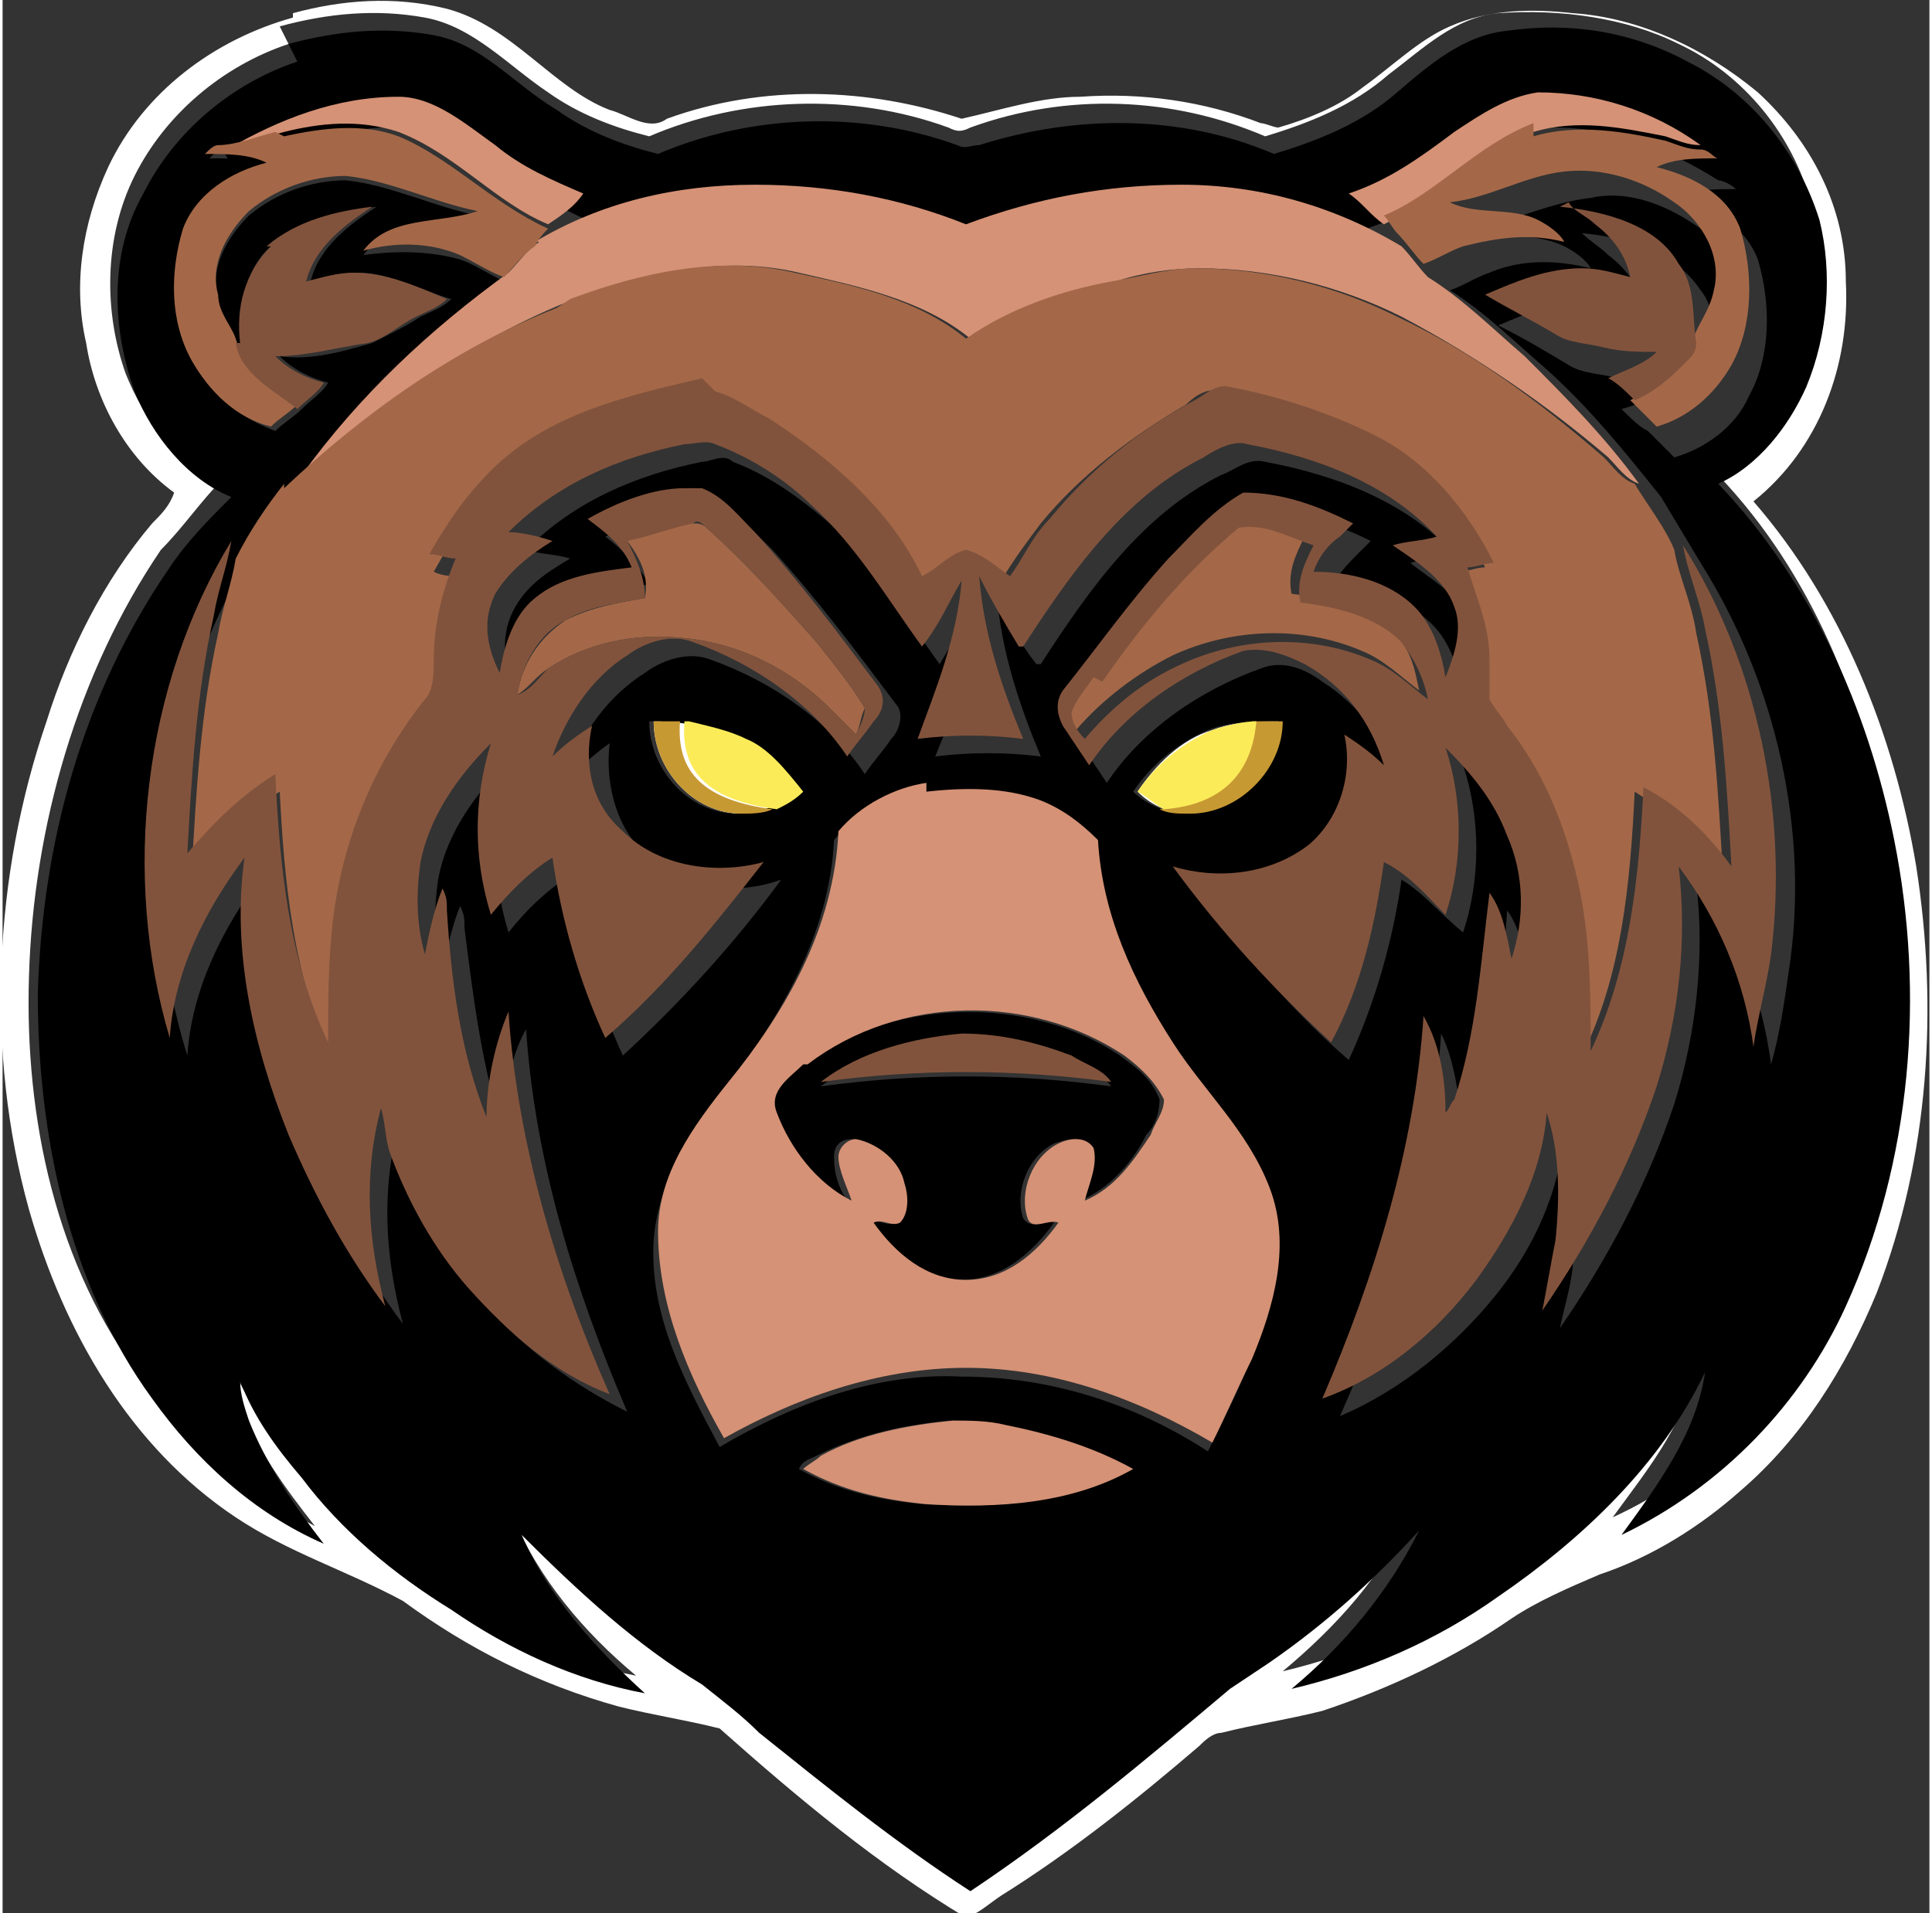 <?xml version="1.0" encoding="UTF-8"?>
<!DOCTYPE svg PUBLIC "-//W3C//DTD SVG 1.1//EN" "http://www.w3.org/Graphics/SVG/1.1/DTD/svg11.dtd">
<!-- Creator: CorelDRAW 2018 (64-Bit) -->
<svg xmlns="http://www.w3.org/2000/svg" xml:space="preserve" width="0.526in" height="0.521in" version="1.1" style="shape-rendering:geometricPrecision; text-rendering:geometricPrecision; image-rendering:optimizeQuality; fill-rule:evenodd; clip-rule:evenodd"
viewBox="0 0 4.38 4.35"
 xmlns:xlink="http://www.w3.org/1999/xlink">
 <rect x="0" y="0" width="4.38" height="4.35" fill="#333333" stroke="none"/>
 <defs>
  <style type="text/css">
   <![CDATA[
    .str0 {stroke:#2B2A29;stroke-width:0;stroke-miterlimit:2.613}
    .fil6 {fill:none}
    .fil7 {fill:#C79933}
    .fil8 {fill:#FBEB58}
    .fil2 {fill:black;fill-rule:nonzero}
    .fil5 {fill:#82533C;fill-rule:nonzero}
    .fil4 {fill:#A46848;fill-rule:nonzero}
    .fil3 {fill:#D59276;fill-rule:nonzero}
    .fil0 {fill:white;fill-rule:nonzero}
    .fil1 {fill:white;fill-rule:nonzero}
   ]]>
  </style>
 </defs>
 <g id="Layer_x0020_1">
  <g id="_988856592">
   <g>
    <path class="fil0" d="M1.48 1.64c0.07,-0.01 0.14,0 0.2,0.04 0.05,0.03 0.1,0.07 0.13,0.12 -0.04,0.03 -0.08,0.05 -0.13,0.05 -0.11,-0 -0.2,-0.1 -0.2,-0.21z"/>
    <path class="fil0" d="M2.75 1.66c0.05,-0.02 0.11,-0.02 0.16,-0.02 -0,0.11 -0.1,0.21 -0.21,0.21 -0.05,0 -0.09,-0.02 -0.12,-0.05 0.04,-0.06 0.1,-0.12 0.17,-0.14z"/>
    <path class="fil1" d="M0.66 0.03c0.11,-0.03 0.23,-0.04 0.35,-0.01 0.15,0.04 0.24,0.18 0.37,0.23 0.04,0.01 0.09,0.05 0.13,0.02 0.22,-0.08 0.46,-0.07 0.67,-0 0.09,-0.02 0.18,-0.05 0.27,-0.05 0.14,-0.01 0.28,0.01 0.41,0.06 0.01,0 0.03,0.01 0.04,0.01 0.07,-0.02 0.14,-0.05 0.19,-0.09 0.07,-0.05 0.13,-0.11 0.2,-0.14 0.09,-0.04 0.19,-0.04 0.28,-0.03 0.15,0.01 0.3,0.08 0.42,0.18 0.12,0.11 0.2,0.26 0.2,0.43 0.01,0.19 -0.06,0.38 -0.21,0.5 0.2,0.23 0.32,0.53 0.37,0.83 0.05,0.32 0.03,0.66 -0.09,0.97 -0.07,0.17 -0.17,0.33 -0.31,0.45 -0.09,0.08 -0.2,0.15 -0.32,0.19 -0.07,0.03 -0.14,0.06 -0.2,0.1 -0.13,0.09 -0.28,0.16 -0.43,0.21 -0.08,0.02 -0.15,0.03 -0.23,0.05 -0.02,0 -0.04,0.02 -0.05,0.03 -0.14,0.12 -0.29,0.24 -0.45,0.34 -0.03,0.02 -0.05,0.04 -0.08,0.05 -0.2,-0.12 -0.38,-0.27 -0.56,-0.43 -0.08,-0.02 -0.15,-0.03 -0.23,-0.05 -0.18,-0.05 -0.34,-0.13 -0.49,-0.24 -0.13,-0.07 -0.26,-0.11 -0.38,-0.19 -0.24,-0.16 -0.39,-0.42 -0.47,-0.7 -0.1,-0.36 -0.08,-0.76 0.04,-1.11 0.05,-0.16 0.13,-0.32 0.24,-0.45 0.02,-0.02 0.04,-0.04 0.05,-0.07 -0.11,-0.08 -0.18,-0.21 -0.2,-0.34 -0.03,-0.13 -0.01,-0.27 0.05,-0.4 0.08,-0.17 0.24,-0.29 0.42,-0.34zm-0.01 0.07l0 0c-0.15,0.05 -0.28,0.16 -0.35,0.3 -0.07,0.14 -0.07,0.31 -0.02,0.45 0.04,0.1 0.11,0.2 0.22,0.24 -0.05,0.05 -0.09,0.11 -0.14,0.16 -0.19,0.28 -0.29,0.63 -0.3,0.97 -0.01,0.32 0.06,0.66 0.26,0.92 0.1,0.14 0.24,0.25 0.39,0.33 -0.07,-0.09 -0.13,-0.17 -0.17,-0.28 -0.01,-0.03 -0.02,-0.06 -0.02,-0.09 0.03,0.08 0.09,0.16 0.14,0.22 0.1,0.12 0.22,0.22 0.34,0.3 0.14,0.09 0.28,0.16 0.44,0.19 -0.12,-0.1 -0.22,-0.22 -0.28,-0.36 0.12,0.13 0.25,0.25 0.41,0.34 0.04,0.03 0.08,0.07 0.13,0.11 0.15,0.13 0.31,0.25 0.48,0.36 0.21,-0.14 0.4,-0.29 0.59,-0.46 0.03,-0.02 0.06,-0.04 0.09,-0.06 0.13,-0.08 0.23,-0.19 0.34,-0.3 -0.06,0.14 -0.17,0.26 -0.29,0.36 0.17,-0.04 0.32,-0.11 0.47,-0.21 0.19,-0.13 0.37,-0.3 0.47,-0.51 -0.01,0.14 -0.11,0.26 -0.19,0.37 0.22,-0.1 0.4,-0.29 0.51,-0.52 0.15,-0.33 0.18,-0.7 0.11,-1.06 -0.06,-0.3 -0.18,-0.59 -0.4,-0.81 0.09,-0.04 0.16,-0.12 0.2,-0.22 0.05,-0.12 0.06,-0.25 0.03,-0.38 -0.04,-0.15 -0.15,-0.29 -0.3,-0.36 -0.12,-0.06 -0.27,-0.08 -0.41,-0.07 -0.1,0.01 -0.17,0.08 -0.25,0.14 -0.08,0.07 -0.18,0.11 -0.28,0.14 -0.21,-0.09 -0.45,-0.1 -0.67,-0.02 -0.02,0.01 -0.03,0.01 -0.05,0 -0.22,-0.08 -0.47,-0.07 -0.68,0.02 -0.08,-0.02 -0.16,-0.05 -0.23,-0.1 -0.09,-0.06 -0.17,-0.15 -0.28,-0.17 -0.11,-0.02 -0.22,-0.01 -0.33,0.02z"/>
    <path class="fil2" d="M0.65 0.1c0.11,-0.03 0.22,-0.04 0.33,-0.02 0.11,0.02 0.18,0.11 0.28,0.17 0.07,0.05 0.15,0.08 0.23,0.1 0.21,-0.09 0.46,-0.1 0.68,-0.02 0.02,0.01 0.03,0 0.05,-0 0.22,-0.07 0.46,-0.07 0.67,0.02 0.1,-0.03 0.2,-0.07 0.28,-0.14 0.07,-0.06 0.15,-0.13 0.25,-0.14 0.14,-0.02 0.28,0 0.41,0.07 0.14,0.07 0.25,0.2 0.3,0.36 0.03,0.12 0.02,0.26 -0.03,0.38 -0.04,0.09 -0.11,0.18 -0.2,0.22 0.21,0.22 0.34,0.51 0.4,0.81 0.07,0.35 0.04,0.73 -0.11,1.06 -0.1,0.22 -0.28,0.41 -0.51,0.52 0.08,-0.11 0.17,-0.23 0.19,-0.37 -0.1,0.21 -0.28,0.38 -0.47,0.51 -0.14,0.1 -0.3,0.17 -0.47,0.21 0.12,-0.1 0.22,-0.22 0.29,-0.36 -0.1,0.11 -0.21,0.21 -0.34,0.3 -0.03,0.02 -0.06,0.04 -0.09,0.06 -0.19,0.16 -0.38,0.32 -0.59,0.46 -0.17,-0.11 -0.33,-0.24 -0.48,-0.36 -0.04,-0.04 -0.08,-0.07 -0.13,-0.11 -0.15,-0.09 -0.28,-0.21 -0.41,-0.34 0.06,0.14 0.17,0.26 0.28,0.36 -0.16,-0.03 -0.31,-0.1 -0.44,-0.19 -0.13,-0.08 -0.25,-0.18 -0.34,-0.3 -0.06,-0.07 -0.11,-0.14 -0.14,-0.22 -0,0.03 0.01,0.06 0.02,0.09 0.04,0.1 0.1,0.19 0.17,0.28 -0.16,-0.07 -0.29,-0.19 -0.39,-0.33 -0.19,-0.26 -0.26,-0.6 -0.26,-0.92 0.01,-0.34 0.1,-0.68 0.3,-0.97 0.04,-0.06 0.09,-0.11 0.14,-0.16 -0.1,-0.04 -0.18,-0.14 -0.22,-0.24 -0.05,-0.14 -0.06,-0.31 0.02,-0.45 0.07,-0.14 0.2,-0.25 0.35,-0.3zm-0.15 0.24l0 0c-0.01,0 -0.02,0.01 -0.03,0.02 0.05,-0 0.1,0 0.14,0.02 -0.08,0.02 -0.17,0.06 -0.19,0.15 -0.03,0.1 -0.03,0.21 0.02,0.3 0.04,0.07 0.1,0.12 0.18,0.15 0.02,-0.02 0.04,-0.03 0.06,-0.05 0.02,-0.02 0.05,-0.04 0.06,-0.06 -0.04,-0.01 -0.08,-0.03 -0.11,-0.06 0.07,0.01 0.14,-0.01 0.21,-0.03 0.04,-0.02 0.08,-0.04 0.11,-0.06 0.02,-0.01 0.05,-0.02 0.07,-0.04 -0.07,-0.02 -0.14,-0.06 -0.21,-0.06 -0.04,-0 -0.08,0.01 -0.11,0.02 0.02,-0.08 0.09,-0.13 0.15,-0.17 -0.08,0.01 -0.18,0.03 -0.24,0.09 -0.06,0.05 -0.07,0.14 -0.07,0.22 -0,-0 -0.01,-0 -0.01,-0 -0.01,-0.03 -0.04,-0.07 -0.04,-0.1 -0.02,-0.07 0.02,-0.14 0.07,-0.19 0.06,-0.05 0.14,-0.08 0.22,-0.08 0.1,0.01 0.2,0.06 0.3,0.08 -0.09,0.03 -0.2,0.01 -0.26,0.09 0.07,-0.01 0.15,-0.01 0.22,0.01 0.03,0.01 0.06,0.03 0.1,0.05 -0.18,0.13 -0.34,0.28 -0.47,0.46 -0.04,0.05 -0.08,0.11 -0.11,0.17 -0.2,0.33 -0.26,0.75 -0.14,1.13 0.01,-0.15 0.08,-0.29 0.17,-0.41 -0.03,0.21 0.01,0.43 0.1,0.63 0.06,0.14 0.13,0.27 0.22,0.39 -0.04,-0.15 -0.05,-0.3 -0.01,-0.45 0.01,0.03 0.01,0.07 0.02,0.1 0.03,0.12 0.1,0.22 0.18,0.31 0.09,0.1 0.2,0.18 0.32,0.24 -0.12,-0.28 -0.21,-0.57 -0.23,-0.87 -0.04,0.07 -0.05,0.16 -0.05,0.24 -0.05,-0.15 -0.07,-0.31 -0.09,-0.47 -0,-0.02 -0,-0.03 -0.01,-0.05 -0.02,0.05 -0.03,0.1 -0.04,0.15 -0.02,-0.07 -0.02,-0.14 -0.01,-0.21 0.02,-0.11 0.09,-0.2 0.16,-0.27 -0.04,0.12 -0.04,0.26 -0,0.39 0.04,-0.05 0.08,-0.09 0.14,-0.13 0.02,0.14 0.06,0.28 0.12,0.41 0.13,-0.12 0.25,-0.25 0.36,-0.4 -0.11,0.04 -0.24,0.02 -0.32,-0.07 -0.06,-0.06 -0.08,-0.16 -0.07,-0.24 -0.03,0.02 -0.06,0.05 -0.09,0.07 0.02,-0.09 0.09,-0.18 0.17,-0.23 0.04,-0.03 0.1,-0.05 0.15,-0.03 0.14,0.05 0.27,0.14 0.35,0.26 0.02,-0.03 0.04,-0.05 0.06,-0.08 0.02,-0.02 0.03,-0.06 0.01,-0.08 -0.09,-0.12 -0.18,-0.24 -0.28,-0.35 -0.04,-0.04 -0.07,-0.07 -0.12,-0.1 -0.01,-0.01 -0.03,-0.01 -0.04,-0 -0.08,0.01 -0.15,0.04 -0.22,0.07 0.04,0.03 0.08,0.07 0.1,0.11 -0.08,0 -0.16,0.02 -0.22,0.07 -0.05,0.04 -0.07,0.11 -0.08,0.17 -0.03,-0.05 -0.04,-0.12 -0.01,-0.18 0.03,-0.06 0.08,-0.09 0.13,-0.12 -0.03,-0.01 -0.07,-0.01 -0.1,-0.02 0.11,-0.11 0.25,-0.17 0.4,-0.2 0.02,-0 0.05,-0.02 0.07,-0 0.08,0.03 0.15,0.08 0.22,0.14 0.1,0.09 0.17,0.21 0.25,0.32 0.03,-0.05 0.06,-0.1 0.09,-0.15 -0.01,0.12 -0.05,0.24 -0.1,0.36 0.08,-0.01 0.16,-0.01 0.24,-0 -0.05,-0.12 -0.09,-0.24 -0.1,-0.37 0.02,0.05 0.05,0.11 0.09,0.16 0,0 0.01,0 0.01,0 0.11,-0.17 0.23,-0.34 0.41,-0.43 0.03,-0.01 0.06,-0.04 0.1,-0.03 0.16,0.03 0.32,0.09 0.43,0.21 -0.03,0 -0.07,0.01 -0.1,0.02 0.05,0.04 0.11,0.07 0.14,0.14 0.02,0.05 0,0.11 -0.02,0.16 -0.01,-0.06 -0.03,-0.12 -0.07,-0.16 -0.06,-0.06 -0.15,-0.08 -0.23,-0.08 0.01,-0.03 0.04,-0.06 0.06,-0.08 0.01,-0.01 0.02,-0.02 0.03,-0.03 -0.08,-0.04 -0.17,-0.07 -0.25,-0.07 -0.07,0.03 -0.12,0.09 -0.17,0.15 -0.08,0.1 -0.16,0.2 -0.24,0.3 -0.02,0.02 -0.01,0.05 0,0.08 0.02,0.03 0.04,0.06 0.06,0.09 0.08,-0.12 0.21,-0.21 0.35,-0.26 0.05,-0.02 0.1,0 0.14,0.03 0.08,0.05 0.15,0.14 0.18,0.23 -0.03,-0.02 -0.05,-0.05 -0.09,-0.07 0.02,0.09 -0.01,0.19 -0.08,0.25 -0.08,0.07 -0.2,0.09 -0.31,0.05 0.11,0.14 0.22,0.28 0.36,0.4 0.06,-0.13 0.1,-0.27 0.12,-0.41 0.05,0.03 0.09,0.08 0.14,0.12 0.04,-0.12 0.04,-0.26 -0,-0.38 0.06,0.05 0.11,0.12 0.14,0.2 0.04,0.09 0.04,0.19 0.01,0.28 -0.01,-0.05 -0.02,-0.11 -0.05,-0.15 -0.01,0.16 -0.03,0.32 -0.08,0.47 -0,0.01 -0,0.03 -0.02,0.03 -0.01,-0.08 -0.02,-0.16 -0.05,-0.22 -0.02,0.3 -0.11,0.6 -0.23,0.87 0.14,-0.06 0.26,-0.16 0.35,-0.27 0.09,-0.11 0.15,-0.24 0.16,-0.38 0.03,0.09 0.03,0.2 0.02,0.29 -0,0.05 -0.02,0.11 -0.03,0.16 0.11,-0.16 0.2,-0.33 0.26,-0.51 0.05,-0.16 0.07,-0.34 0.05,-0.5 0.1,0.12 0.15,0.26 0.17,0.41 0.02,-0.07 0.03,-0.14 0.04,-0.21 0.05,-0.32 -0.03,-0.66 -0.2,-0.93 -0.03,-0.05 -0.06,-0.1 -0.09,-0.15l-0 -0c-0.08,-0.1 -0.16,-0.2 -0.26,-0.29 -0.07,-0.06 -0.14,-0.13 -0.22,-0.18 0.03,-0.01 0.06,-0.03 0.09,-0.04 0.07,-0.03 0.15,-0.03 0.23,-0.01 -0.01,-0.02 -0.04,-0.04 -0.06,-0.05 -0.06,-0.03 -0.14,-0.02 -0.2,-0.04 0.09,-0.02 0.17,-0.06 0.26,-0.07 0.09,-0.02 0.18,0.02 0.25,0.07 0.06,0.04 0.11,0.12 0.09,0.2 -0.01,0.04 -0.03,0.08 -0.05,0.12 -0.01,-0.06 -0,-0.13 -0.04,-0.18 -0.06,-0.09 -0.17,-0.12 -0.27,-0.13 0.02,0.02 0.04,0.03 0.06,0.05 0.04,0.03 0.07,0.07 0.08,0.12 -0.04,-0.01 -0.07,-0.02 -0.11,-0.02 -0.08,-0 -0.15,0.03 -0.22,0.06 0.06,0.03 0.11,0.06 0.16,0.09 0.03,0.02 0.08,0.02 0.11,0.03 0.04,0.01 0.08,0.01 0.12,0.01 -0.03,0.03 -0.07,0.05 -0.11,0.06 0.02,0.02 0.04,0.04 0.06,0.05 0.02,0.02 0.04,0.04 0.06,0.06 0.07,-0.02 0.14,-0.07 0.17,-0.14 0.05,-0.09 0.05,-0.21 0.02,-0.31 -0.03,-0.08 -0.11,-0.12 -0.19,-0.14 0.04,-0.02 0.09,-0.02 0.14,-0.02 -0.01,-0.01 -0.03,-0.02 -0.04,-0.02 -0.11,-0.07 -0.24,-0.12 -0.37,-0.12 -0.07,0 -0.14,0.04 -0.19,0.09 -0.07,0.06 -0.15,0.11 -0.24,0.14 0.03,0.02 0.05,0.05 0.08,0.07 0.01,0.01 0.02,0.03 0.03,0.04 -0.15,-0.09 -0.33,-0.14 -0.5,-0.14 -0.17,-0 -0.33,0.04 -0.49,0.09 -0.15,-0.06 -0.32,-0.09 -0.48,-0.09 -0.17,0 -0.35,0.05 -0.5,0.13 0,-0.02 0.02,-0.03 0.03,-0.04 0.03,-0.02 0.06,-0.04 0.08,-0.07 -0.07,-0.03 -0.14,-0.07 -0.2,-0.11 -0.06,-0.05 -0.13,-0.11 -0.22,-0.11 -0.14,-0.01 -0.28,0.04 -0.39,0.12zm0.97 1.3l0 0c0,0.11 0.09,0.21 0.2,0.21 0.05,0 0.1,-0.02 0.13,-0.05 -0.04,-0.05 -0.08,-0.1 -0.13,-0.12 -0.06,-0.03 -0.13,-0.04 -0.2,-0.04zm1.27 0.02l0 0c-0.07,0.03 -0.13,0.08 -0.17,0.14 0.03,0.03 0.08,0.05 0.12,0.05 0.11,-0 0.21,-0.1 0.21,-0.21 -0.05,-0 -0.11,-0 -0.16,0.02zm-0.65 0.14l0 0c-0.08,0.01 -0.15,0.05 -0.2,0.11 -0.01,0.21 -0.12,0.4 -0.25,0.57 -0.08,0.1 -0.15,0.21 -0.16,0.34 -0.01,0.17 0.07,0.32 0.15,0.47 0.17,-0.1 0.36,-0.17 0.55,-0.16 0.2,-0 0.39,0.06 0.56,0.17 0.03,-0.06 0.06,-0.12 0.09,-0.19 0.05,-0.12 0.08,-0.26 0.04,-0.39 -0.04,-0.13 -0.14,-0.22 -0.22,-0.33 -0.09,-0.14 -0.16,-0.29 -0.17,-0.46 -0.04,-0.04 -0.08,-0.07 -0.13,-0.09 -0.08,-0.03 -0.17,-0.03 -0.26,-0.02zm-0.24 1.51l0 0c-0.02,0.01 -0.03,0.01 -0.04,0.03 0.09,0.05 0.18,0.07 0.28,0.08 0.16,0.01 0.33,-0 0.47,-0.08 -0.09,-0.05 -0.19,-0.08 -0.29,-0.1 -0.04,-0.01 -0.08,-0.01 -0.12,-0.01 -0.1,0.01 -0.2,0.03 -0.3,0.08z"/>
    <path class="fil2" d="M1.82 2.42c0.2,-0.15 0.51,-0.16 0.72,-0.02 0.04,0.03 0.07,0.05 0.09,0.1 0,0.03 -0.01,0.06 -0.03,0.08 -0.03,0.06 -0.08,0.12 -0.15,0.15 0.02,-0.04 0.04,-0.08 0.02,-0.12 -0.02,-0.03 -0.05,-0.02 -0.08,-0.01 -0.06,0.03 -0.09,0.11 -0.07,0.17 0.02,0.03 0.05,0 0.07,0.01 -0.05,0.07 -0.12,0.13 -0.21,0.13 -0.09,-0 -0.16,-0.07 -0.21,-0.13 0.02,-0.01 0.04,0.01 0.06,0 0.02,-0.02 0.01,-0.06 0.01,-0.09 -0.01,-0.05 -0.06,-0.1 -0.11,-0.1 -0.02,-0 -0.04,0.01 -0.04,0.04 -0,0.04 0.01,0.07 0.03,0.1 -0.08,-0.04 -0.14,-0.12 -0.17,-0.2 -0.02,-0.05 0.03,-0.08 0.06,-0.11zm0.04 0.05l0 0c0.22,-0.03 0.44,-0.03 0.66,0 -0.02,-0.03 -0.06,-0.04 -0.09,-0.06 -0.08,-0.03 -0.16,-0.05 -0.25,-0.05 -0.11,0.01 -0.23,0.04 -0.32,0.11z"/>
    <path class="fil3" d="M0.51 0.34c0.12,-0.07 0.25,-0.12 0.39,-0.12 0.08,0 0.15,0.06 0.22,0.11 0.06,0.05 0.13,0.08 0.2,0.11 -0.02,0.03 -0.05,0.05 -0.08,0.07 -0.12,-0.05 -0.21,-0.16 -0.34,-0.21 -0.09,-0.03 -0.18,-0.02 -0.26,0 -0.04,0.01 -0.09,0.03 -0.13,0.03z"/>
    <path class="fil3" d="M3.3 0.3c0.06,-0.04 0.12,-0.08 0.19,-0.09 0.13,-0 0.26,0.04 0.37,0.12 -0.03,0 -0.05,-0.01 -0.08,-0.02 -0.1,-0.02 -0.2,-0.04 -0.3,-0.01 -0.12,0.05 -0.22,0.15 -0.34,0.21 -0.03,-0.02 -0.05,-0.05 -0.08,-0.07 0.09,-0.03 0.16,-0.08 0.24,-0.14z"/>
    <path class="fil3" d="M1.21 0.55c0.15,-0.09 0.32,-0.13 0.5,-0.13 0.17,-0 0.33,0.03 0.48,0.09 0.16,-0.06 0.32,-0.09 0.49,-0.09 0.18,0 0.35,0.05 0.5,0.14 0.02,0.02 0.04,0.05 0.06,0.07 0.08,0.05 0.15,0.12 0.22,0.18 0.09,0.09 0.18,0.18 0.26,0.29 -0.03,-0.01 -0.05,-0.04 -0.07,-0.06 -0.14,-0.12 -0.3,-0.23 -0.47,-0.32 -0.14,-0.07 -0.3,-0.11 -0.46,-0.11 -0.06,-0 -0.13,0.01 -0.19,0.03 -0.12,0.03 -0.24,0.06 -0.33,0.13 -0.11,-0.09 -0.26,-0.12 -0.39,-0.15 -0.17,-0.04 -0.35,-0 -0.51,0.06 -0.23,0.09 -0.44,0.24 -0.62,0.41l-0 -0.01c0.13,-0.18 0.29,-0.33 0.47,-0.46 0.02,-0.02 0.04,-0.05 0.07,-0.07z"/>
    <path class="fil3" d="M2.1 1.8c0.09,-0.01 0.18,-0.01 0.26,0.02 0.05,0.02 0.09,0.05 0.13,0.09 0.01,0.17 0.08,0.32 0.17,0.46 0.07,0.11 0.17,0.2 0.22,0.33 0.05,0.13 0.01,0.27 -0.04,0.39 -0.03,0.06 -0.06,0.13 -0.09,0.19 -0.17,-0.1 -0.36,-0.17 -0.56,-0.17 -0.2,-0 -0.39,0.07 -0.55,0.16 -0.08,-0.14 -0.15,-0.3 -0.15,-0.47 0,-0.13 0.08,-0.24 0.16,-0.34 0.13,-0.16 0.24,-0.35 0.25,-0.57 0.05,-0.06 0.13,-0.1 0.2,-0.11zm-0.28 0.62l0 0c-0.03,0.03 -0.08,0.06 -0.06,0.11 0.03,0.08 0.09,0.16 0.17,0.2 -0.01,-0.03 -0.03,-0.07 -0.03,-0.1 0,-0.02 0.02,-0.04 0.04,-0.04 0.05,0.01 0.1,0.05 0.11,0.1 0.01,0.03 0.01,0.07 -0.01,0.09 -0.02,0.01 -0.04,-0.01 -0.06,-0 0.05,0.07 0.12,0.13 0.21,0.13 0.09,0 0.16,-0.06 0.21,-0.13 -0.02,-0.01 -0.06,0.02 -0.07,-0.01 -0.02,-0.06 0.01,-0.14 0.07,-0.17 0.02,-0.01 0.06,-0.02 0.08,0.01 0.01,0.04 -0.01,0.08 -0.02,0.12 0.07,-0.03 0.11,-0.09 0.15,-0.15 0.01,-0.03 0.03,-0.05 0.03,-0.08 -0.02,-0.04 -0.05,-0.07 -0.09,-0.1 -0.21,-0.14 -0.51,-0.14 -0.72,0.02z"/>
    <path class="fil3" d="M1.86 3.31c0.09,-0.05 0.2,-0.07 0.3,-0.08 0.04,-0 0.08,0 0.12,0.01 0.1,0.02 0.2,0.05 0.29,0.1 -0.14,0.08 -0.31,0.09 -0.47,0.08 -0.1,-0.01 -0.19,-0.03 -0.28,-0.08 0.01,-0.01 0.03,-0.02 0.04,-0.03z"/>
    <path class="fil4" d="M0.64 0.31c0.09,-0.02 0.18,-0.03 0.26,-0 0.12,0.05 0.21,0.15 0.34,0.21 -0.01,0.01 -0.02,0.02 -0.03,0.04 -0.03,0.02 -0.05,0.05 -0.07,0.07 -0.03,-0.01 -0.06,-0.03 -0.1,-0.05 -0.07,-0.03 -0.15,-0.03 -0.22,-0.01 0.06,-0.08 0.17,-0.06 0.26,-0.09 -0.1,-0.02 -0.2,-0.07 -0.3,-0.08 -0.08,-0 -0.16,0.03 -0.22,0.08 -0.05,0.05 -0.09,0.12 -0.07,0.19 0,0.04 0.03,0.07 0.04,0.1 0.02,0.07 0.09,0.11 0.14,0.15 -0.02,0.02 -0.04,0.03 -0.06,0.05 -0.08,-0.02 -0.14,-0.08 -0.18,-0.15 -0.05,-0.09 -0.05,-0.2 -0.02,-0.3 0.03,-0.08 0.11,-0.13 0.19,-0.15 -0.04,-0.02 -0.09,-0.02 -0.14,-0.02 0.01,-0.01 0.02,-0.02 0.03,-0.02 0.04,-0 0.09,-0.02 0.13,-0.03z"/>
    <path class="fil4" d="M3.48 0.31c0.1,-0.03 0.21,-0.01 0.3,0.01 0.03,0.01 0.05,0.02 0.08,0.02 0.02,-0 0.03,0.02 0.04,0.02 -0.05,-0 -0.1,0 -0.14,0.02 0.08,0.02 0.16,0.06 0.19,0.14 0.03,0.1 0.03,0.22 -0.02,0.31 -0.04,0.07 -0.1,0.12 -0.17,0.14 -0.02,-0.02 -0.04,-0.04 -0.06,-0.06 0.04,-0.02 0.08,-0.05 0.12,-0.09 0.01,-0.01 0.02,-0.03 0.02,-0.04 0.01,-0.04 0.04,-0.07 0.05,-0.12 0.02,-0.08 -0.03,-0.16 -0.09,-0.2 -0.07,-0.05 -0.16,-0.08 -0.25,-0.07 -0.09,0.01 -0.17,0.06 -0.26,0.07 0.06,0.03 0.14,0.01 0.2,0.04 0.02,0.01 0.05,0.03 0.06,0.05 -0.08,-0.02 -0.15,-0.01 -0.23,0.01 -0.03,0.01 -0.06,0.03 -0.09,0.04 -0.02,-0.02 -0.04,-0.05 -0.06,-0.07 -0.01,-0.01 -0.02,-0.03 -0.03,-0.04 0.12,-0.05 0.21,-0.16 0.34,-0.21z"/>
    <path class="fil4" d="M1.29 0.68c0.16,-0.06 0.34,-0.1 0.51,-0.06 0.14,0.03 0.28,0.06 0.39,0.15 0.1,-0.07 0.22,-0.11 0.33,-0.13 0.06,-0.01 0.13,-0.03 0.19,-0.03 0.16,-0 0.32,0.04 0.46,0.11 0.17,0.08 0.32,0.19 0.47,0.32 0.02,0.02 0.04,0.05 0.07,0.06l0 0c0.03,0.05 0.07,0.1 0.09,0.15 0.01,0.06 0.04,0.12 0.05,0.19 0.04,0.18 0.05,0.36 0.06,0.54 -0.06,-0.07 -0.12,-0.13 -0.2,-0.18 -0.01,0.21 -0.03,0.42 -0.12,0.6 -0,-0.13 -0,-0.26 -0.03,-0.39 -0.03,-0.13 -0.09,-0.24 -0.16,-0.35 -0.01,-0.02 -0.03,-0.04 -0.04,-0.06 -0.01,-0.03 0,-0.06 -0,-0.09 -0,-0.07 -0.03,-0.14 -0.05,-0.21 0.02,-0 0.04,-0.01 0.06,-0.01 -0.06,-0.12 -0.15,-0.22 -0.27,-0.29 -0.1,-0.05 -0.22,-0.09 -0.33,-0.11 -0.03,-0.01 -0.06,0.01 -0.08,0.03 -0.12,0.07 -0.24,0.16 -0.33,0.27 -0.03,0.04 -0.06,0.08 -0.09,0.13 -0.04,-0.02 -0.06,-0.05 -0.1,-0.06 -0.04,0.02 -0.06,0.05 -0.1,0.06 -0.08,-0.16 -0.21,-0.27 -0.35,-0.36 -0.04,-0.02 -0.08,-0.05 -0.12,-0.06 -0.17,0.03 -0.35,0.08 -0.48,0.21 -0.06,0.05 -0.1,0.12 -0.14,0.19 0.02,0.01 0.04,0.01 0.06,0.01 -0.03,0.08 -0.05,0.15 -0.05,0.23 -0,0.03 0.01,0.06 -0.02,0.09 -0.12,0.14 -0.19,0.32 -0.21,0.51 -0.01,0.09 -0.01,0.18 -0.01,0.27 -0.09,-0.19 -0.11,-0.41 -0.12,-0.61 -0.08,0.05 -0.15,0.11 -0.2,0.18 0.01,-0.18 0.02,-0.36 0.06,-0.54 0.01,-0.06 0.03,-0.11 0.04,-0.17 0.03,-0.06 0.07,-0.12 0.11,-0.17l0 0.01c0.18,-0.17 0.39,-0.32 0.62,-0.41z"/>
    <path class="fil4" d="M1.42 1.23c0.05,-0.02 0.1,-0.04 0.15,-0.04 0.01,-0 0.02,0 0.03,0.01 0.09,0.08 0.17,0.17 0.25,0.26 0.04,0.05 0.08,0.1 0.11,0.15 -0.01,0.02 -0.01,0.04 -0.02,0.06 -0.02,-0.02 -0.04,-0.04 -0.06,-0.06 -0.09,-0.09 -0.21,-0.15 -0.34,-0.16 -0.1,-0.01 -0.21,0.01 -0.3,0.07 -0.03,0.02 -0.04,0.04 -0.07,0.06 0.01,-0.07 0.05,-0.13 0.11,-0.17 0.06,-0.03 0.12,-0.04 0.18,-0.05 0.01,-0.05 -0.01,-0.09 -0.04,-0.13z"/>
    <path class="fil4" d="M2.48 1.53c0.1,-0.12 0.19,-0.24 0.31,-0.35 0.06,-0.01 0.11,0.02 0.17,0.04 -0.02,0.04 -0.04,0.08 -0.03,0.13 0.08,0.01 0.17,0.03 0.23,0.09 0.04,0.03 0.05,0.08 0.06,0.13 -0.04,-0.03 -0.08,-0.07 -0.13,-0.09 -0.14,-0.06 -0.3,-0.05 -0.43,0.01 -0.08,0.04 -0.16,0.1 -0.22,0.17 -0.01,-0.02 -0.02,-0.04 -0.03,-0.06 0.01,-0.03 0.03,-0.05 0.05,-0.08z"/>
    <path class="fil5" d="M0.6 0.56c0.07,-0.06 0.16,-0.08 0.24,-0.09 -0.06,0.04 -0.13,0.09 -0.15,0.17 0.04,-0.01 0.07,-0.02 0.11,-0.02 0.07,-0 0.14,0.03 0.21,0.06 -0.02,0.02 -0.05,0.03 -0.07,0.04 -0.04,0.02 -0.07,0.05 -0.11,0.06 -0.07,0.01 -0.14,0.03 -0.21,0.03 0.03,0.03 0.07,0.05 0.11,0.06 -0.01,0.02 -0.04,0.04 -0.06,0.06 -0.05,-0.04 -0.13,-0.08 -0.14,-0.15 0,0 0.01,0 0.01,0 -0.01,-0.08 0.01,-0.16 0.07,-0.22z"/>
    <path class="fil5" d="M3.54 0.47c0.1,0.01 0.22,0.04 0.27,0.13 0.04,0.05 0.03,0.12 0.04,0.18 -0,0.02 -0.01,0.03 -0.02,0.04 -0.03,0.03 -0.07,0.07 -0.12,0.09 -0.02,-0.02 -0.04,-0.04 -0.06,-0.05 0.04,-0.02 0.08,-0.03 0.11,-0.06 -0.04,0 -0.08,0 -0.12,-0.01 -0.04,-0.01 -0.08,-0.01 -0.11,-0.03 -0.05,-0.03 -0.11,-0.06 -0.16,-0.09 0.07,-0.03 0.14,-0.06 0.22,-0.06 0.04,-0 0.07,0.01 0.11,0.02 -0.01,-0.05 -0.04,-0.09 -0.08,-0.12 -0.02,-0.02 -0.05,-0.03 -0.06,-0.05z"/>
    <path class="fil5" d="M1.62 0.89c0.04,0.01 0.08,0.04 0.12,0.06 0.14,0.09 0.28,0.21 0.35,0.36 0.04,-0.02 0.06,-0.05 0.1,-0.06 0.04,0.01 0.07,0.04 0.1,0.06 0.03,-0.04 0.05,-0.09 0.09,-0.13 0.09,-0.11 0.2,-0.2 0.33,-0.27 0.02,-0.01 0.05,-0.04 0.08,-0.03 0.11,0.02 0.23,0.06 0.33,0.11 0.12,0.06 0.21,0.17 0.27,0.29 -0.02,0 -0.04,0.01 -0.06,0.01 0.02,0.07 0.05,0.13 0.05,0.21 0,0.03 -0,0.06 0,0.09 0.01,0.02 0.03,0.04 0.04,0.06 0.08,0.1 0.13,0.22 0.16,0.35 0.03,0.13 0.03,0.26 0.03,0.39 0.09,-0.19 0.11,-0.4 0.12,-0.6 0.08,0.04 0.15,0.11 0.2,0.18 -0.01,-0.18 -0.02,-0.36 -0.06,-0.54 -0.01,-0.06 -0.04,-0.13 -0.05,-0.19 0.17,0.27 0.24,0.61 0.2,0.93 -0.01,0.07 -0.03,0.14 -0.04,0.21 -0.02,-0.15 -0.08,-0.29 -0.17,-0.41 0.02,0.17 0,0.34 -0.05,0.5 -0.06,0.18 -0.15,0.35 -0.26,0.51 0.01,-0.05 0.02,-0.11 0.03,-0.16 0.01,-0.1 0.01,-0.2 -0.02,-0.29 -0.01,0.14 -0.08,0.27 -0.16,0.38 -0.09,0.12 -0.21,0.22 -0.35,0.27 0.12,-0.28 0.21,-0.57 0.23,-0.87 0.04,0.07 0.05,0.15 0.05,0.22 0.01,-0.01 0.01,-0.02 0.02,-0.03 0.05,-0.15 0.06,-0.31 0.08,-0.47 0.03,0.04 0.04,0.1 0.05,0.15 0.03,-0.09 0.03,-0.19 -0.01,-0.28 -0.03,-0.08 -0.08,-0.14 -0.14,-0.2 0.04,0.12 0.04,0.26 0,0.38 -0.04,-0.04 -0.08,-0.09 -0.14,-0.12 -0.02,0.14 -0.05,0.28 -0.12,0.41 -0.13,-0.12 -0.25,-0.25 -0.36,-0.4 0.1,0.03 0.22,0.02 0.31,-0.05 0.07,-0.06 0.1,-0.16 0.08,-0.25 0.03,0.02 0.06,0.04 0.09,0.07 -0.03,-0.1 -0.09,-0.18 -0.18,-0.23 -0.04,-0.02 -0.09,-0.04 -0.14,-0.03 -0.14,0.05 -0.27,0.14 -0.35,0.26 -0.02,-0.03 -0.04,-0.06 -0.06,-0.09 -0.01,-0.02 -0.02,-0.05 -0,-0.08 0.08,-0.1 0.15,-0.2 0.24,-0.3 0.05,-0.05 0.1,-0.11 0.17,-0.15 0.09,-0 0.17,0.03 0.25,0.07 -0.01,0.01 -0.02,0.02 -0.03,0.03 -0.03,0.02 -0.05,0.05 -0.06,0.08 0.08,0 0.17,0.02 0.23,0.08 0.04,0.04 0.06,0.1 0.07,0.16 0.02,-0.05 0.04,-0.11 0.02,-0.16 -0.02,-0.06 -0.08,-0.1 -0.14,-0.14 0.03,-0.01 0.07,-0.01 0.1,-0.02 -0.11,-0.12 -0.27,-0.18 -0.43,-0.21 -0.03,-0.01 -0.07,0.01 -0.1,0.03 -0.18,0.09 -0.3,0.26 -0.41,0.43 -0,-0 -0.01,-0 -0.01,-0 -0.03,-0.05 -0.06,-0.1 -0.09,-0.16 0.01,0.13 0.05,0.25 0.1,0.37 -0.08,-0.01 -0.16,-0.01 -0.24,0 0.04,-0.11 0.09,-0.23 0.1,-0.36 -0.03,0.05 -0.05,0.1 -0.09,0.15 -0.08,-0.11 -0.15,-0.23 -0.25,-0.32 -0.06,-0.06 -0.14,-0.11 -0.22,-0.14 -0.02,-0.01 -0.05,0 -0.07,0 -0.15,0.03 -0.29,0.09 -0.4,0.2 0.03,0 0.07,0.01 0.1,0.02 -0.05,0.03 -0.1,0.07 -0.13,0.12 -0.03,0.06 -0.02,0.12 0.01,0.18 0.01,-0.06 0.03,-0.13 0.08,-0.17 0.06,-0.05 0.14,-0.06 0.22,-0.07 -0.02,-0.05 -0.06,-0.08 -0.1,-0.11 0.07,-0.04 0.15,-0.07 0.22,-0.07 0.01,-0 0.03,-0 0.04,0 0.05,0.02 0.08,0.06 0.12,0.1 0.1,0.11 0.19,0.23 0.28,0.35 0.02,0.03 0.01,0.06 -0.01,0.08 -0.02,0.03 -0.04,0.05 -0.06,0.08 -0.08,-0.12 -0.21,-0.21 -0.35,-0.26 -0.05,-0.02 -0.11,0 -0.15,0.03 -0.08,0.05 -0.14,0.14 -0.17,0.23 0.03,-0.03 0.06,-0.05 0.09,-0.07 -0.02,0.09 0,0.18 0.07,0.24 0.08,0.08 0.21,0.1 0.32,0.07 -0.11,0.14 -0.22,0.28 -0.36,0.4 -0.06,-0.13 -0.1,-0.27 -0.12,-0.41 -0.05,0.03 -0.1,0.08 -0.14,0.13 -0.04,-0.13 -0.04,-0.26 0,-0.39 -0.08,0.08 -0.14,0.17 -0.16,0.27 -0.01,0.07 -0.01,0.14 0.01,0.21 0.01,-0.05 0.02,-0.1 0.04,-0.15 0.01,0.02 0.01,0.03 0.01,0.05 0.01,0.16 0.03,0.32 0.09,0.47 0,-0.08 0.02,-0.17 0.05,-0.24 0.02,0.3 0.11,0.6 0.23,0.87 -0.13,-0.05 -0.23,-0.14 -0.32,-0.24 -0.08,-0.09 -0.14,-0.2 -0.18,-0.31 -0.01,-0.03 -0.01,-0.07 -0.02,-0.1 -0.04,0.15 -0.03,0.3 0.01,0.45 -0.09,-0.12 -0.16,-0.25 -0.22,-0.39 -0.08,-0.2 -0.13,-0.42 -0.1,-0.63 -0.09,0.12 -0.16,0.26 -0.17,0.41 -0.11,-0.37 -0.06,-0.8 0.14,-1.13 -0.01,0.06 -0.03,0.11 -0.04,0.17 -0.04,0.18 -0.05,0.36 -0.06,0.54 0.06,-0.07 0.12,-0.13 0.2,-0.18 0.01,0.21 0.03,0.42 0.12,0.61 0,-0.09 -0,-0.18 0.01,-0.27 0.02,-0.18 0.09,-0.36 0.21,-0.51 0.02,-0.02 0.02,-0.06 0.02,-0.09 -0,-0.08 0.02,-0.16 0.05,-0.23 -0.02,-0 -0.04,-0.01 -0.06,-0.01 0.04,-0.07 0.08,-0.13 0.14,-0.19 0.13,-0.13 0.31,-0.17 0.48,-0.21zm-0.2 0.34l0 0c0.02,0.04 0.04,0.08 0.04,0.13 -0.06,0.01 -0.13,0.02 -0.18,0.05 -0.06,0.03 -0.1,0.1 -0.11,0.17 0.03,-0.01 0.05,-0.04 0.07,-0.06 0.09,-0.06 0.2,-0.08 0.3,-0.07 0.13,0.01 0.25,0.07 0.34,0.16 0.02,0.02 0.04,0.04 0.06,0.06 0.01,-0.02 0.02,-0.04 0.02,-0.06 -0.03,-0.05 -0.07,-0.1 -0.11,-0.15 -0.08,-0.09 -0.16,-0.18 -0.25,-0.26 -0.01,-0.01 -0.02,-0.02 -0.03,-0.01 -0.05,0.01 -0.1,0.03 -0.15,0.04zm1.06 0.31l0 0c-0.02,0.03 -0.04,0.05 -0.05,0.08 0,0.02 0.01,0.04 0.03,0.06 0.06,-0.07 0.13,-0.13 0.22,-0.17 0.13,-0.06 0.29,-0.07 0.43,-0.01 0.05,0.02 0.09,0.06 0.13,0.09 -0.01,-0.05 -0.03,-0.09 -0.06,-0.13 -0.06,-0.06 -0.15,-0.08 -0.23,-0.09 -0.01,-0.05 0.01,-0.09 0.03,-0.13 -0.06,-0.02 -0.11,-0.05 -0.17,-0.04 -0.12,0.1 -0.22,0.22 -0.31,0.35z"/>
    <path class="fil5" d="M1.86 2.46c0.09,-0.07 0.21,-0.1 0.32,-0.11 0.09,0 0.17,0.02 0.25,0.05 0.03,0.02 0.07,0.03 0.09,0.06 -0.22,-0.03 -0.44,-0.03 -0.66,-0z"/>
   </g>
   <path class="fil6 str0" d="M1.55 1.64c-0.01,0.12 0.06,0.18 0.21,0.2"/>
   <path class="fil6 str0" d="M2.84 1.64c-0.01,0.12 -0.08,0.18 -0.21,0.2"/>
   <path class="fil7" d="M2.84 1.64c-0.01,0.12 -0.08,0.18 -0.21,0.2 0.02,0.01 0.04,0.01 0.07,0.01 0.11,-0 0.21,-0.1 0.21,-0.21 -0.02,-0 -0.04,-0 -0.06,-0z"/>
   <path class="fil7" d="M1.48 1.64c0,0.11 0.09,0.21 0.2,0.21 0.02,0 0.05,-0 0.07,-0.01 -0.15,-0.02 -0.22,-0.08 -0.21,-0.2 -0.02,-0 -0.05,-0 -0.07,0z"/>
   <path class="fil8" d="M2.75 1.66c-0.07,0.03 -0.13,0.08 -0.17,0.14 0.02,0.01 0.04,0.03 0.06,0.04 0.13,-0.01 0.2,-0.08 0.21,-0.2 -0.03,0 -0.07,0.01 -0.1,0.02z"/>
   <path class="fil8" d="M1.55 1.64c-0.01,0.12 0.06,0.18 0.21,0.2 0.02,-0.01 0.04,-0.02 0.06,-0.04 -0.04,-0.05 -0.08,-0.1 -0.13,-0.12 -0.04,-0.02 -0.09,-0.03 -0.13,-0.04z"/>
  </g>
 </g>
</svg>
